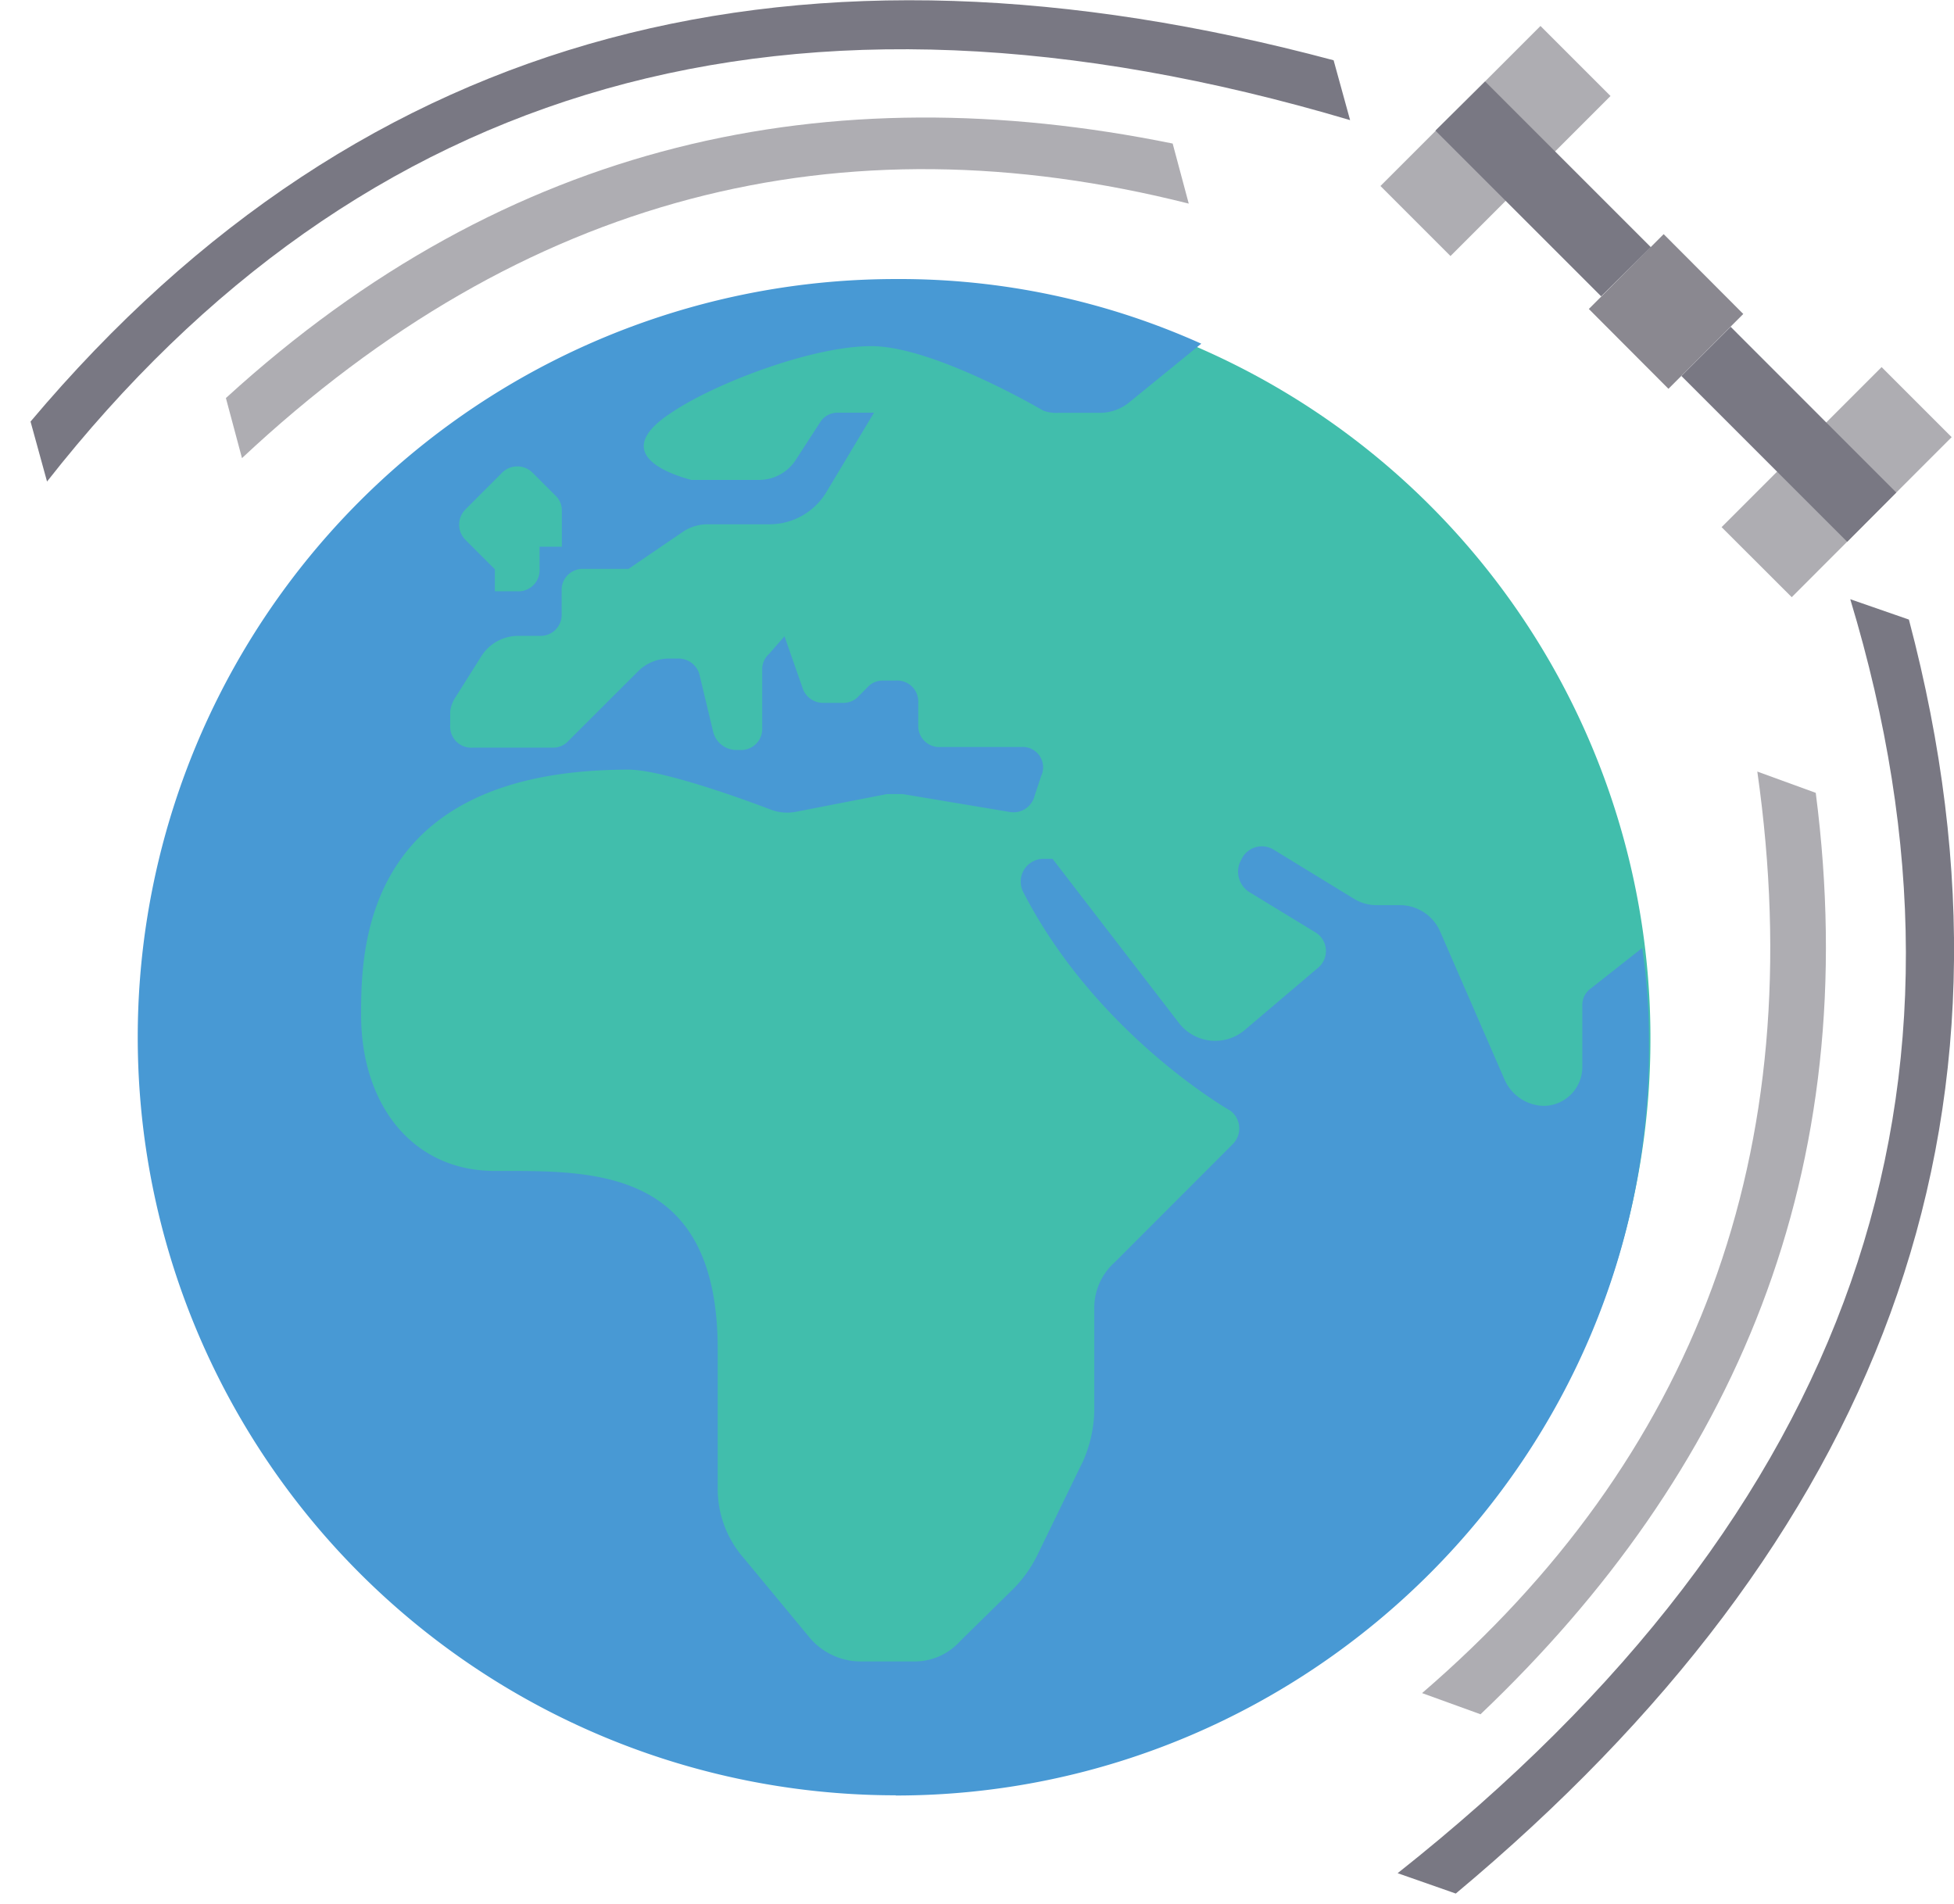 <svg id="Layer_1" data-name="Layer 1" xmlns="http://www.w3.org/2000/svg" xmlns:xlink="http://www.w3.org/1999/xlink" viewBox="0 0 191.94 187.04"><defs><style>.cls-1{fill:none;}.cls-2{clip-path:url(#clip-path);}.cls-3{fill:#41beac;}.cls-4{fill:#4899d4;}.cls-5{fill:#8a8890;}.cls-6{fill:#aeadb2;}.cls-7{fill:#797883;}</style><clipPath id="clip-path"><polyline class="cls-1" points="2.48 187.04 191.71 187.04 190.29 2.55 1.01 2.55"/></clipPath></defs><g class="cls-2"><path class="cls-3" d="M88.32,28a74.11,74.11,0,1,0,73.8,74.11A73.92,73.92,0,0,0,88.32,28Z"/><path class="cls-4" d="M88,176.35A74.47,74.47,0,0,1,88,27.41a72.25,72.25,0,0,1,30,6.35l-7,5.7a4.57,4.57,0,0,1-2.84,1.09H104a3.67,3.67,0,0,1-1.53-.22S91.73,34,85.6,34c-5.91,0-15.54,3.73-19.7,6.57-6.35,4.17.44,6.14,2,6.57h6.57a4.29,4.29,0,0,0,3.72-2l2.41-3.72a2,2,0,0,1,1.75-.88h3.5l-4.6,7.67a6.53,6.53,0,0,1-5.69,3.29H69.62a4.42,4.42,0,0,0-2.41.65l-5.47,3.73H57.36a2.07,2.07,0,0,0-2.19,2.19v2.19A2.07,2.07,0,0,1,53,62.46H51a4.29,4.29,0,0,0-3.72,2l-2.62,4.16a3.13,3.13,0,0,0-.44,1.31v1.32a2.07,2.07,0,0,0,2.19,2.19H54.3a2,2,0,0,0,1.53-.66L62.62,66a4.29,4.29,0,0,1,3.06-1.31h.88a2.13,2.13,0,0,1,2.19,1.75l1.31,5.47a2.36,2.36,0,0,0,2.19,1.76h.44a2.07,2.07,0,0,0,2.18-2.19v-5.7a2,2,0,0,1,.66-1.53l1.53-1.75,1.75,5a2.11,2.11,0,0,0,2,1.54h2a2,2,0,0,0,1.54-.66l.87-.88a2,2,0,0,1,1.54-.65H88A2.07,2.07,0,0,1,90.2,69v2.19a2.07,2.07,0,0,0,2.19,2.19h7.88a2,2,0,0,1,2,2.85l-.66,2a2.13,2.13,0,0,1-2.41,1.53L88.67,78H87.13l-9,1.75a4.54,4.54,0,0,1-2.41-.22C72.9,78.45,65,75.6,61.74,75.6c-26.05,0-26.27,17.52-26.27,24.09,0,8.76,5,15.33,13.14,15.33,9.63,0,21.89-.44,21.89,17.52v13.58a10.33,10.33,0,0,0,2.62,7l6.35,7.67a6.56,6.56,0,0,0,5,2.41h5.25a6,6,0,0,0,4.6-2L99.61,156a12.66,12.66,0,0,0,2.41-3.5l4.38-9a13,13,0,0,0,1.09-4.82V128.6a6,6,0,0,1,2-4.6l11.6-11.61a2.18,2.18,0,0,0-.22-3.28s-13.13-7.45-20.35-21.47a2.24,2.24,0,0,1,2-3.28h.87l12.48,16.21a4.5,4.5,0,0,0,6.35.65l7.22-6.13a2.14,2.14,0,0,0-.22-3.5l-6.56-4a2.38,2.38,0,0,1-.88-2.84l.22-.44a2.21,2.21,0,0,1,3.06-.88l7.88,4.82a4.24,4.24,0,0,0,2.19.66h2.41a4.32,4.32,0,0,1,3.94,2.63L147.77,106a4.32,4.32,0,0,0,3.94,2.63h0a3.83,3.83,0,0,0,3.72-3.72V98.81a2,2,0,0,1,.88-1.75l5-3.94a59.47,59.47,0,0,1,.66,9c.44,40.74-33.06,74.25-74,74.25Z"/><path class="cls-3" d="M48.61,55.89v2.19H50.8A2.07,2.07,0,0,0,53,55.89V53.7h2.19V50.19a2,2,0,0,0-.65-1.53l-2.19-2.19a2.12,2.12,0,0,0-3.07,0L45.76,50a2.12,2.12,0,0,0,0,3.07l2.85,2.85Z"/></g><path class="cls-5" d="M163.89,38.19l7.35-7.35L163.42,23l-7.35,7.35"/><path class="cls-6" d="M191.71,42.94l-6.88-6.88L169.11,51.78,176,58.66Z"/><path class="cls-6" d="M158.2,9.43l-6.88-6.88L135.6,18.27l6.88,6.88Z"/><path class="cls-7" d="M162.16,24.28,145.88,8,141,12.83l16.28,16.28Z"/><path class="cls-7" d="M186.27,48.38,170,32.1l-4.84,4.83,16.29,16.29Z"/><path class="cls-7" d="M132.62,11.8c-55-16.33-97.21-3.71-128,35.5L3,41.41C35.94,2.3,78.88-8,131,5.92Z"/><path class="cls-6" d="M116.77,20c-34.21-8.64-65.35-.9-93,25l-1.58-5.9c27.76-25.36,59.24-31.86,93-25Z"/><path class="cls-7" d="M137.29,184c45-35.62,58.88-77.44,44.46-125.14l5.76,2C200.6,110.32,184.41,151.41,143,186Z"/><path class="cls-6" d="M139.69,166.31c26.71-23,38.27-53,32.93-90.52l5.74,2.09c4.81,37.29-8,66.79-32.93,90.51Z"/></svg>